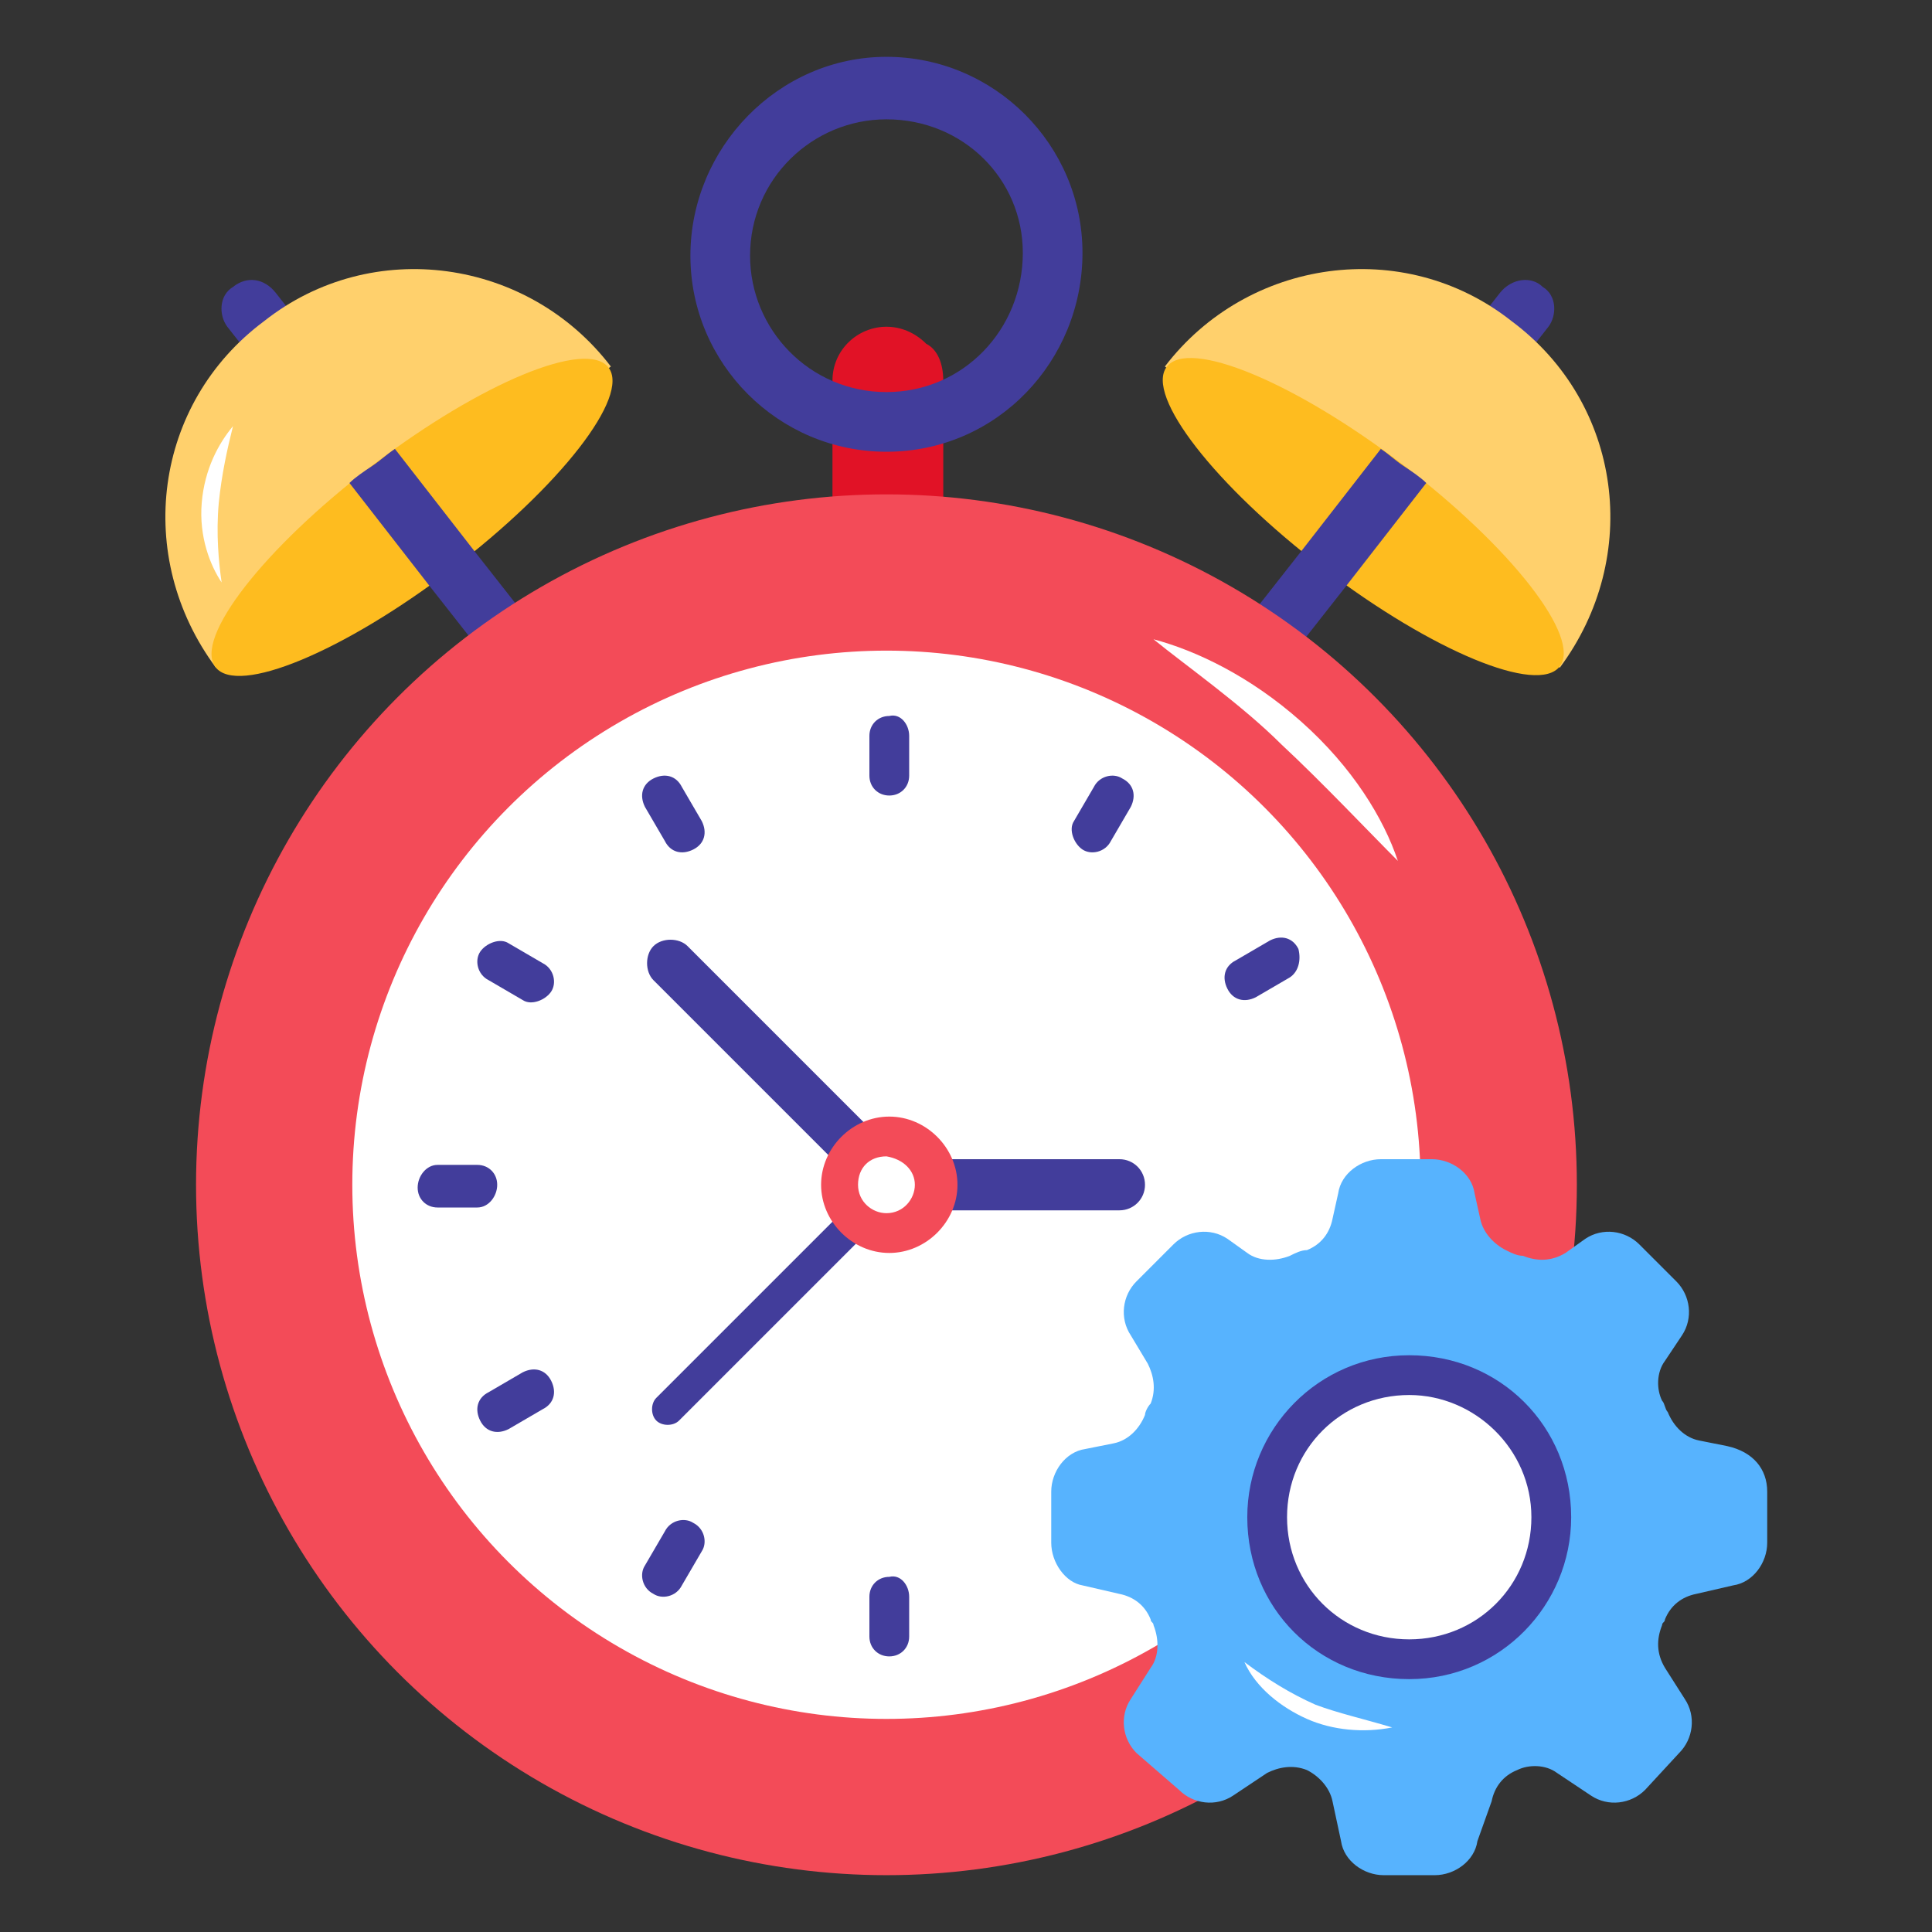 <svg xmlns="http://www.w3.org/2000/svg" id="Layer_1" height="512" viewBox="0 0 68 68" width="512"><rect x="0" y="0" width="68" height="68" fill="#333333" stroke="none"/><g id="_x39_5"><g><g><path d="m8.2 10.1c-.5.3-.5 1-.2 1.4l2.2 2.8 3.3 4.2c.4.5 1 .5 1.5.2.4-.3.5-1 .2-1.4l-3.3-4.2-2.2-2.8c-.4-.5-1-.6-1.5-.2z" fill="#423d9b"></path></g></g><g><g><g><g><g><g><path d="m54.3 10.1c.5.3.5 1 .2 1.4l-2.2 2.8-3.3 4.2c-.4.5-1 .5-1.5.2-.4-.3-.5-1-.2-1.4l3.3-4.2 2.2-2.8c.4-.5 1.1-.6 1.5-.2z" fill="#423d9b"></path></g></g><g><g><path d="m54.9 23.5-13.9-10.6c2.9-3.8 8.4-4.6 12.2-1.6 3.9 2.9 4.6 8.3 1.7 12.2z" fill="#ffd06c"></path></g></g><g><g><ellipse cx="48" cy="18.2" fill="#febc1f" rx="2.3" ry="8.7" transform="matrix(.606 -.795 .795 .606 4.425 45.313)"></ellipse></g></g><g><g><path d="m50.2 17-2.8 3.6-3.3 4.2c-.3.4-1 .5-1.4.2s-.5-1-.2-1.4l3.3-4.2 2.8-3.6c.3.2.5.4.8.6s.6.4.8.6z" fill="#423d9b"></path></g></g></g><g><g><g><path d="m7.6 23.5 13.9-10.6c-2.9-3.8-8.4-4.6-12.2-1.6-3.9 2.9-4.6 8.3-1.7 12.2z" fill="#ffd06c"></path></g></g><g><g><ellipse cx="14.5" cy="18.2" fill="#febc1f" rx="8.7" ry="2.3" transform="matrix(.795 -.606 .606 .795 -8.055 12.527)"></ellipse></g></g><g><g><path d="m12.3 17 2.8 3.6 3.3 4.2c.3.4 1 .5 1.4.2s.5-1 .2-1.4l-3.3-4.2-2.8-3.6c-.3.2-.5.4-.8.6s-.6.4-.8.6z" fill="#423d9b"></path></g></g></g></g><g><g><path d="m33.2 13.4v7.7h-3.9v-7.7c0-1.1.9-1.9 1.9-1.9.5 0 1 .2 1.4.6.4.2.6.7.6 1.3z" fill="#e11226"></path></g></g><g><g><g><circle cx="31.2" cy="41.7" fill="#f34b58" r="24.3"></circle></g></g><g><g><circle cx="31.2" cy="41.7" fill="#fff" r="18.8"></circle></g></g><g><g><g><path d="m23.4 29.6-.7-1.2c-.2-.4-.1-.8.3-1s.8-.1 1 .3l.7 1.2c.2.4.1.8-.3 1s-.8.1-1-.3z" fill="#423d9b"></path></g></g></g><g><g><g><path d="m18.4 35.2-1.2-.7c-.4-.2-.5-.7-.3-1s.7-.5 1-.3l1.2.7c.4.2.5.7.3 1s-.7.5-1 .3z" fill="#423d9b"></path></g></g></g><g><g><g><path d="m16.8 42.5h-1.4c-.4 0-.7-.3-.7-.7s.3-.8.7-.8h1.4c.4 0 .7.3.7.7s-.3.8-.7.8z" fill="#423d9b"></path></g></g></g><g><g><g><path d="m45.4 34.4-1.2.7c-.4.2-.8.1-1-.3s-.1-.8.3-1l1.2-.7c.4-.2.8-.1 1 .3.1.4 0 .8-.3 1z" fill="#423d9b"></path></g></g><g><g><path d="m19.1 49.6-1.2.7c-.4.2-.8.1-1-.3s-.1-.8.3-1l1.2-.7c.4-.2.8-.1 1 .3s.1.8-.3 1z" fill="#423d9b"></path></g></g></g><g><g><g><path d="m39.8 28.4-.7 1.2c-.2.4-.7.5-1 .3s-.5-.7-.3-1l.7-1.2c.2-.4.7-.5 1-.3.4.2.5.6.3 1z" fill="#423d9b"></path></g></g><g><g><path d="m24.7 54.6-.7 1.2c-.2.4-.7.5-1 .3-.4-.2-.5-.7-.3-1l.7-1.2c.2-.4.7-.5 1-.3.4.2.5.7.3 1z" fill="#423d9b"></path></g></g></g><g><g><g><path d="m32 25.9v1.4c0 .4-.3.7-.7.7s-.7-.3-.7-.7v-1.4c0-.4.3-.7.7-.7.4-.1.7.3.7.7z" fill="#423d9b"></path></g></g><g><g><path d="m32 56.2v1.4c0 .4-.3.7-.7.7s-.7-.3-.7-.7v-1.4c0-.4.3-.7.7-.7.4-.1.7.3.7.7z" fill="#423d9b"></path></g></g></g><g><g><g><path d="m23.1 50c-.2-.2-.2-.6 0-.8l7-7c.2-.2.6-.2.8 0s.2.6 0 .8l-7 7c-.2.2-.6.2-.8 0z" fill="#423d9b"></path></g></g></g><g><g><g><path d="m39.4 42.6h-8.1c-.5 0-.9-.4-.9-.9s.4-.9.9-.9h8.1c.5 0 .9.4.9.9s-.4.9-.9.9z" fill="#423d9b"></path></g></g></g><g><g><g><path d="m31.3 42.5c-.2 0-.4-.1-.6-.3l-7.7-7.7c-.3-.3-.3-.9 0-1.2s.9-.3 1.2 0l7.7 7.7c.3.3.3.9 0 1.2-.2.3-.4.3-.6.3z" fill="#423d9b"></path></g></g></g><g><g><path d="m33.7 41.7c0 1.3-1.1 2.4-2.4 2.4s-2.4-1.1-2.4-2.4 1.1-2.4 2.4-2.4 2.4 1.1 2.4 2.4z" fill="#f34b58"></path></g></g><g><g><path d="m32.2 41.7c0 .5-.4 1-1 1-.5 0-1-.4-1-1s.4-1 1-1c.6.1 1 .5 1 1z" fill="#fff"></path></g></g><g><g><path d="m40.6 22.5c1.5.4 3.4 1.3 5.2 2.9s2.9 3.4 3.4 4.9c-1-1-2.7-2.8-4.1-4.1-1.4-1.4-3.4-2.8-4.5-3.7z" fill="#fff"></path></g></g></g><g><g><path d="m31.2 15.9c-3.8 0-6.9-3.1-6.9-6.9s3.1-7 6.9-7 6.9 3.1 6.9 6.9-3 7-6.9 7zm0-11.7c-2.6 0-4.8 2.1-4.8 4.8 0 2.6 2.1 4.8 4.8 4.8s4.8-2.2 4.8-4.9c0-2.6-2.1-4.7-4.8-4.7z" fill="#423d9b"></path></g></g></g><g><g><g><g><path d="m62.2 52.5v1.8c0 .7-.5 1.4-1.2 1.5l-1.3.3c-.5.1-.9.4-1.1.9 0 .1-.1.1-.1.2-.2.5-.2 1 .1 1.5l.7 1.1c.4.6.3 1.4-.2 1.9l-1.2 1.3c-.5.5-1.3.6-1.9.2l-1.2-.8c-.4-.3-1-.3-1.4-.1-.5.2-.8.6-.9 1.1l-.5 1.4c-.1.7-.8 1.2-1.5 1.2h-1.8c-.7 0-1.4-.5-1.5-1.2l-.3-1.4c-.1-.5-.5-.9-.9-1.1-.5-.2-1-.1-1.4.1l-1.2.8c-.6.4-1.4.3-1.9-.2l-1.5-1.3c-.5-.5-.6-1.3-.2-1.9l.7-1.1c.3-.4.3-1 .1-1.5 0-.1-.1-.1-.1-.2-.2-.5-.6-.8-1.1-.9l-1.3-.3c-.6-.1-1.1-.8-1.1-1.5v-1.8c0-.7.5-1.4 1.2-1.5l1-.2c.5-.1.9-.5 1.1-1 0-.1.1-.3.2-.4.2-.5.1-1-.1-1.4l-.6-1c-.4-.6-.3-1.4.2-1.9l1.3-1.3c.5-.5 1.3-.6 1.9-.2l.7.5c.4.3 1 .3 1.5.1.2-.1.4-.2.6-.2.5-.2.8-.6.9-1.1l.2-.9c.1-.7.8-1.2 1.5-1.2h1.8c.7 0 1.4.5 1.5 1.2l.2.9c.1.5.5.9.9 1.1.2.1.4.2.6.2.5.2 1 .2 1.5-.1l.7-.5c.6-.4 1.4-.3 1.9.2l1.3 1.3c.5.5.6 1.3.2 1.9l-.6.9c-.3.4-.3 1-.1 1.4.1.1.1.3.2.4.2.5.6.9 1.1 1l1 .2c.9.2 1.4.8 1.4 1.6z" fill="#57b3fe"></path></g></g><g><path d="m55.3 53.4c0 3.1-2.5 5.7-5.7 5.7s-5.7-2.5-5.7-5.7c0-3.1 2.5-5.7 5.7-5.7s5.7 2.5 5.7 5.7z" fill="#423d9b"></path></g><g><path d="m53.9 53.4c0 2.4-1.9 4.3-4.3 4.3s-4.3-1.9-4.3-4.3 1.9-4.3 4.3-4.3c2.3 0 4.3 1.9 4.3 4.3z" fill="#fff"></path></g></g><g><path d="m49 60.8c-1 .2-2.1.1-3-.3s-1.8-1.1-2.2-2c.8.6 1.6 1.1 2.5 1.5.8.3 1.7.5 2.7.8z" fill="#fff"></path></g></g></g><g><path d="m7.8 20.5c-.4-.6-.8-1.6-.7-2.8s.6-2.1 1.1-2.7c-.2.8-.4 1.7-.5 2.7-.1 1.1 0 2.1.1 2.8z" fill="#fff"></path></g></g></svg>